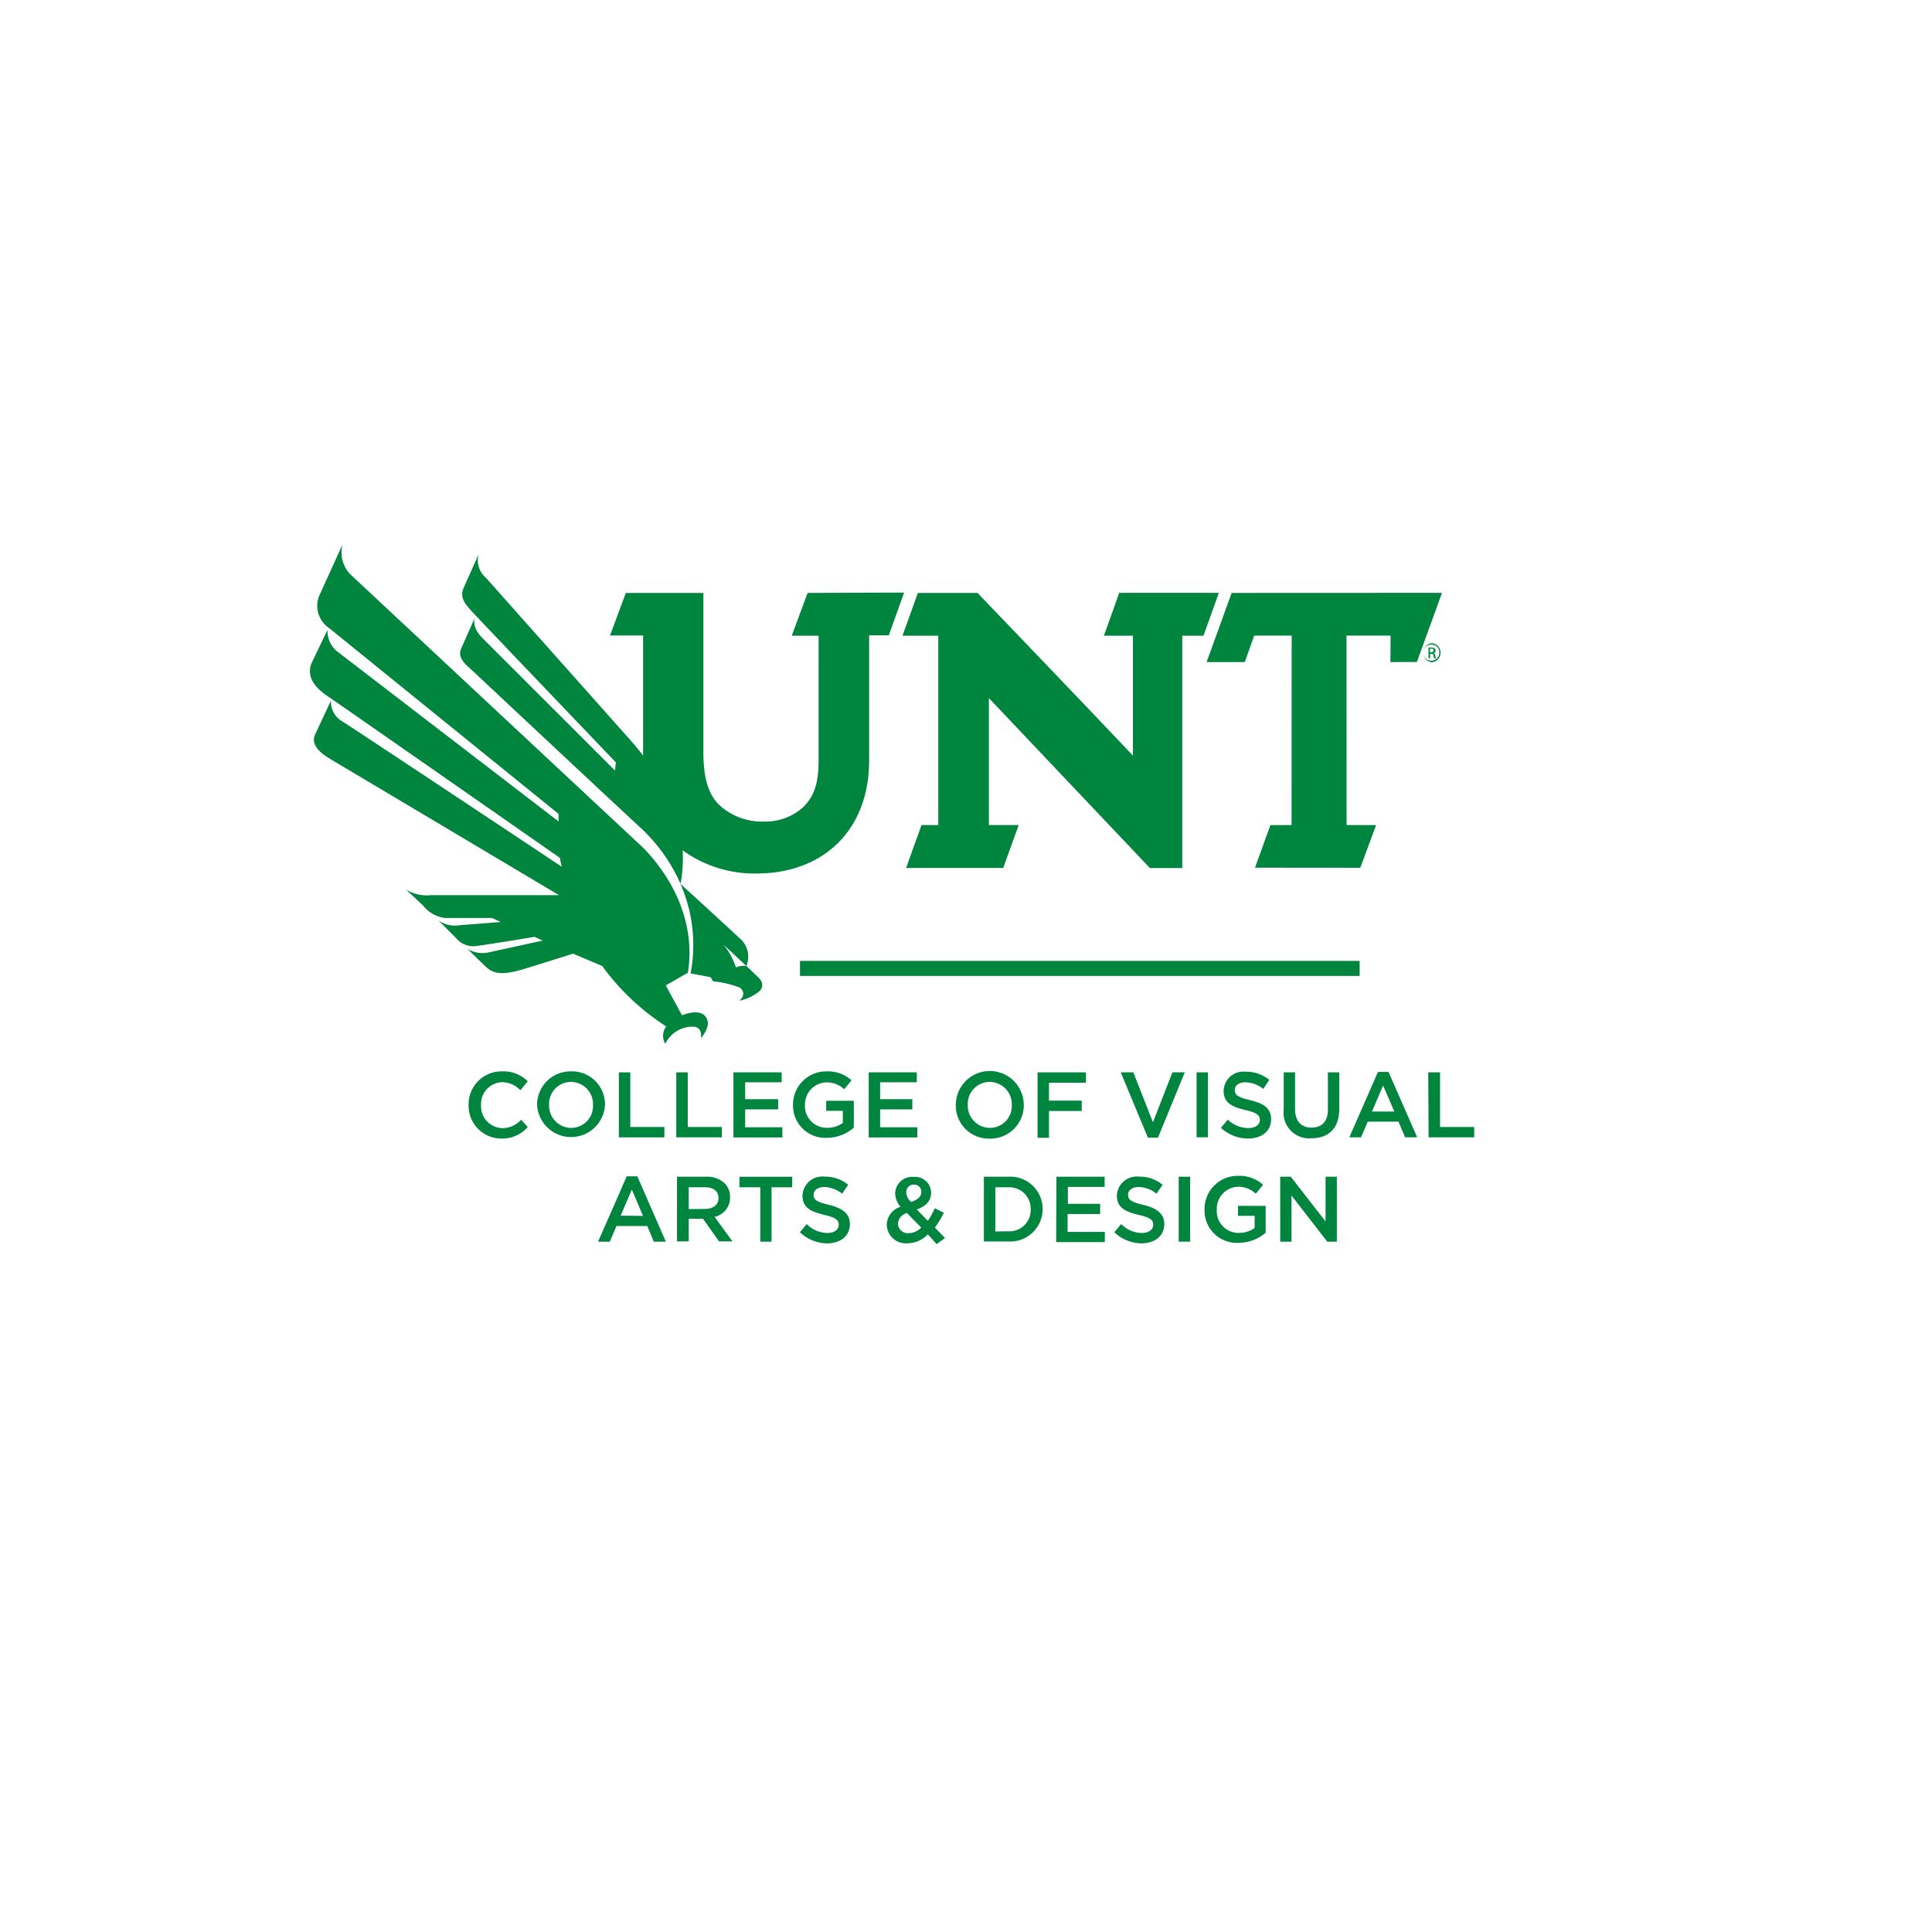 <svg id="Lockups" xmlns="http://www.w3.org/2000/svg" viewBox="0 0 216 216"><defs><style>.cls-1{fill:#00853e;}</style></defs><path class="cls-1" d="M52.39,123.54v0a3.68,3.68,0,0,1,3.75-3.76A3.8,3.8,0,0,1,59,120.89l-.82,1a2.87,2.87,0,0,0-2-.9,2.44,2.44,0,0,0-2.4,2.56v0a2.46,2.46,0,0,0,2.4,2.58,2.83,2.83,0,0,0,2.08-.94L59,126a3.75,3.75,0,0,1-2.94,1.29A3.66,3.66,0,0,1,52.39,123.54Z"/><path class="cls-1" d="M60.05,123.54v0a3.73,3.73,0,0,1,3.81-3.76,3.69,3.69,0,0,1,3.78,3.74v0a3.8,3.8,0,0,1-7.59,0Zm6.25,0v0a2.48,2.48,0,0,0-2.46-2.58,2.45,2.45,0,0,0-2.45,2.56v0a2.48,2.48,0,0,0,2.47,2.58A2.45,2.45,0,0,0,66.3,123.54Z"/><path class="cls-1" d="M69.19,119.89h1.28V126h3.81v1.16H69.19Z"/><path class="cls-1" d="M75.61,119.89h1.28V126h3.82v1.16h-5.1Z"/><path class="cls-1" d="M82,119.89h5.39V121H83.31v1.89H87v1.14H83.31v2h4.16v1.14H82Z"/><path class="cls-1" d="M88.66,123.54v0a3.71,3.71,0,0,1,3.75-3.76,3.93,3.93,0,0,1,2.79,1l-.81,1a2.87,2.87,0,0,0-2-.77A2.46,2.46,0,0,0,90,123.5v0a2.43,2.43,0,0,0,2.47,2.59,2.93,2.93,0,0,0,1.76-.55v-1.35H92.37v-1.12h3.09v3a4.6,4.6,0,0,1-3,1.14A3.61,3.61,0,0,1,88.66,123.54Z"/><path class="cls-1" d="M97.12,119.89h5.38V121H98.4v1.89H102v1.14H98.4v2h4.16v1.14H97.12Z"/><path class="cls-1" d="M106.86,123.54v0a3.8,3.8,0,0,1,7.6,0v0a3.73,3.73,0,0,1-3.81,3.76A3.69,3.69,0,0,1,106.86,123.54Zm6.26,0v0a2.49,2.49,0,0,0-2.47-2.58,2.45,2.45,0,0,0-2.45,2.56v0a2.49,2.49,0,0,0,2.47,2.58A2.45,2.45,0,0,0,113.12,123.54Z"/><path class="cls-1" d="M116,119.89h5.41v1.16h-4.13v2h3.66v1.16h-3.66v3H116Z"/><path class="cls-1" d="M125.3,119.89h1.41l2.19,5.58,2.18-5.58h1.38l-3,7.31h-1.12Z"/><path class="cls-1" d="M133.78,119.89h1.27v7.26h-1.27Z"/><path class="cls-1" d="M136.5,126.09l.77-.91a3.36,3.36,0,0,0,2.3.94c.78,0,1.28-.36,1.28-.91v0c0-.52-.29-.8-1.64-1.11-1.54-.37-2.41-.83-2.41-2.17v0a2.22,2.22,0,0,1,2.48-2.11,4,4,0,0,1,2.63.92l-.68,1a3.3,3.3,0,0,0-2-.74c-.74,0-1.18.38-1.18.86v0c0,.56.33.81,1.72,1.14,1.54.37,2.34.92,2.34,2.13v0c0,1.36-1.07,2.16-2.6,2.16A4.48,4.48,0,0,1,136.5,126.09Z"/><path class="cls-1" d="M143.52,124.07v-4.18h1.27V124c0,1.35.7,2.07,1.84,2.07s1.83-.68,1.83-2v-4.18h1.27V124c0,2.17-1.22,3.26-3.12,3.26A2.86,2.86,0,0,1,143.52,124.07Z"/><path class="cls-1" d="M154.06,119.84h1.18l3.2,7.31h-1.35l-.74-1.75h-3.43l-.75,1.75h-1.31Zm1.83,4.43-1.26-2.91-1.24,2.91Z"/><path class="cls-1" d="M159.68,119.89H161V126h3.82v1.16h-5.1Z"/><path class="cls-1" d="M70.07,131.51h1.18l3.19,7.31H73.1l-.74-1.75H68.92l-.74,1.75H66.87Zm1.82,4.43L70.64,133l-1.25,2.91Z"/><path class="cls-1" d="M75.69,131.56h3.24a2.89,2.89,0,0,1,2.09.73,2.15,2.15,0,0,1,.6,1.56v0a2.17,2.17,0,0,1-1.73,2.19l2,2.75h-1.5l-1.79-2.53H77v2.53H75.69Zm3.14,3.6c.92,0,1.5-.48,1.5-1.21v0c0-.78-.56-1.21-1.51-1.21H77v2.44Z"/><path class="cls-1" d="M85,132.74H82.67v-1.18h5.9v1.18H86.26v6.08H85Z"/><path class="cls-1" d="M89.43,137.77l.76-.92a3.33,3.33,0,0,0,2.3,1c.79,0,1.28-.37,1.28-.92v0c0-.52-.29-.8-1.64-1.11-1.54-.37-2.41-.83-2.41-2.17v0a2.22,2.22,0,0,1,2.48-2.1,4,4,0,0,1,2.63.91l-.68,1a3.31,3.31,0,0,0-2-.75c-.75,0-1.19.38-1.19.86v0c0,.56.34.81,1.73,1.14s2.33.93,2.33,2.13v0c0,1.36-1.07,2.17-2.59,2.17A4.51,4.51,0,0,1,89.43,137.77Z"/><path class="cls-1" d="M103.73,138a3.18,3.18,0,0,1-2.23,1,2.14,2.14,0,0,1-2.36-2.08v0a2.17,2.17,0,0,1,1.54-2,2.4,2.4,0,0,1-.6-1.52v0a1.9,1.9,0,0,1,2.09-1.82,1.79,1.79,0,0,1,1.93,1.75v0c0,1-.64,1.53-1.6,1.89l1.24,1.27a11,11,0,0,0,.78-1.41l1,.51a10.55,10.55,0,0,1-1,1.66l1.14,1.16-.94.68Zm-.72-.74-1.62-1.65a1.35,1.35,0,0,0-1,1.2v0a1.11,1.11,0,0,0,1.22,1.06A2,2,0,0,0,103,137.24Zm0-4v0a.8.8,0,0,0-.83-.82.83.83,0,0,0-.86.87v0a1.5,1.5,0,0,0,.55,1.07C102.57,134.14,103,133.8,103,133.28Z"/><path class="cls-1" d="M110,131.56h2.71a3.62,3.62,0,0,1,3.86,3.61v0a3.63,3.63,0,0,1-3.86,3.63H110Zm2.71,6.1a2.37,2.37,0,0,0,2.52-2.45v0a2.39,2.39,0,0,0-2.52-2.47h-1.43v4.94Z"/><path class="cls-1" d="M118.11,131.56h5.39v1.14h-4.11v1.89H123v1.14h-3.64v2h4.16v1.14h-5.44Z"/><path class="cls-1" d="M124.58,137.77l.77-.92a3.3,3.3,0,0,0,2.29,1c.79,0,1.29-.37,1.29-.92v0c0-.52-.29-.8-1.64-1.11-1.55-.37-2.42-.83-2.42-2.17v0a2.22,2.22,0,0,1,2.48-2.1,4,4,0,0,1,2.63.91l-.68,1a3.29,3.29,0,0,0-2-.75c-.75,0-1.18.38-1.18.86v0c0,.56.33.81,1.72,1.14s2.33.93,2.33,2.13v0c0,1.36-1.07,2.17-2.59,2.17A4.51,4.51,0,0,1,124.58,137.77Z"/><path class="cls-1" d="M131.78,131.56h1.28v7.26h-1.28Z"/><path class="cls-1" d="M134.67,135.21v0a3.7,3.7,0,0,1,3.75-3.75,3.93,3.93,0,0,1,2.79,1l-.81,1a2.83,2.83,0,0,0-2-.78,2.46,2.46,0,0,0-2.36,2.56v0a2.43,2.43,0,0,0,2.47,2.6,3,3,0,0,0,1.76-.55v-1.36h-1.86v-1.11h3.09v3a4.64,4.64,0,0,1-3,1.13A3.61,3.61,0,0,1,134.67,135.21Z"/><path class="cls-1" d="M143.13,131.56h1.18l3.89,5v-5h1.26v7.26h-1.07l-4-5.16v5.16h-1.26Z"/><rect class="cls-1" x="89.44" y="107.43" width="62.57" height="1.68"/><path class="cls-1" d="M83.45,108a2.18,2.18,0,0,0-1.18.16,7.54,7.54,0,0,0-1.39-2.56L83.44,108a2.69,2.69,0,0,0-.74-3.1c-2.27-2.11-6.63-6.09-6.62-6.07a17,17,0,0,1,1.13,10l2.24.42.27.46a11.48,11.48,0,0,1,3,.71s.89.62-.06,1.46a5.17,5.17,0,0,0,2.26-1.07s.75-.65-.13-1.53L83.45,108"/><path class="cls-1" d="M71.36,94.27l-32.13-30a3.5,3.5,0,0,1-.93-3.41l-2.63,5.79a3,3,0,0,0,1.14,3.58L62.45,91l0,.84-24.74-19a2.91,2.91,0,0,1-1.09-2.43L34.85,74.1c-.86,2.07,1.28,3.4,2.17,4S62.58,95.9,62.58,95.9l.22,1S38.89,81,38,80.48a2.56,2.56,0,0,1-1-2.15l-1.75,3.74c-.73,1.53,1.35,2.59,2.28,3.15L62.5,100.08H48.2a4.42,4.42,0,0,1-2.81-.63l1.91,1.79a3.7,3.7,0,0,0,2.45,1.39H55l1,.45-4.6.36a3.21,3.21,0,0,1-2.39-.54l2,2a2.49,2.49,0,0,0,2,.89c1-.09,6.76-1.05,6.76-1.05l.91.42-6.06,1.32a3.17,3.17,0,0,1-2.37-.41s1.14,1.13,1.9,1.86,1.49,1.23,4,.53c1-.28,5.92-1.84,5.92-1.84L67.33,108a26.58,26.58,0,0,0,7.16,6.76,1.72,1.72,0,0,0-.11,1.94,3.38,3.38,0,0,1,3.25-1.91c1,.15.71,1.33.74,1.28.6-.75,1.09-1.67.49-2.44-.73-.93-2.61-.12-2.61-.12l-1.82-3.34,2.48-1.42c1.35-8.62-5.55-14.48-5.55-14.48"/><polyline class="cls-1" points="137.7 66.29 134.9 74.02 139.17 74.02 140.22 71.06 144.41 71.06 144.4 92.24 142.03 92.25 140.31 97.01 152.08 97.02 153.85 92.25 150.55 92.24 150.54 71.06 155.47 71.06 155.45 74.02 158.41 74.01 161.22 66.28 137.7 66.29"/><path class="cls-1" d="M132.18,71.05l0,26h-3.62l-18-19c0,2.52,0,14.19,0,14.19h3.33l-1.73,4.8H101.3l1.73-4.8h1.87V71.07h-4l1.72-4.78h6.67s12.9,13.45,17.37,18.18c0-1.46,0-13.4,0-13.4h-3.24l1.71-4.79h11.14l-1.72,4.79-2.39,0"/><path class="cls-1" d="M90.29,66.29l-1.77,4.78h3V85c0,2.55-.47,4-1.72,5.24a6.29,6.29,0,0,1-4.35,1.61,7,7,0,0,1-5.08-1.9c-1.17-1.15-1.73-3-1.73-5.82V66.29l-8.67,0-1.77,4.76,3.7,0V84.47c-.94-1.22-1.78-2.12-2.24-2.64S54.32,64.59,54.32,64.59a2.55,2.55,0,0,1-.8-2.64l-1.74,3.9c-.38,1.08.34,1.77.87,2.39s16.21,17,16.21,17l-.11.9L53.91,71.31c-1.19-1.22-.86-2.15-.81-2.28l-1.59,3.59c-.36,1.11.78,1.84,1.57,2.6S70.43,91.47,71.78,92.7a18.9,18.9,0,0,1,4.3,6.11,15,15,0,0,0,.24-3.74,13.74,13.74,0,0,0,8.22,2.59c7.67,0,12.63-5,12.63-12.63l0-14h2.2l1.71-4.78Z"/><path class="cls-1" d="M160.09,71.91a1.07,1.07,0,0,1,0,2.13,1.07,1.07,0,0,1,0-2.13Zm0,.16a.9.9,0,1,0,.83.9.86.86,0,0,0-.83-.9Zm-.2,1.52h-.18V72.4a2.68,2.68,0,0,1,.33,0,.59.59,0,0,1,.35.09.3.3,0,0,1,.11.25.29.29,0,0,1-.22.29h0c.09,0,.16.11.19.29a1.13,1.13,0,0,0,.07.29h-.19a1.07,1.07,0,0,1-.08-.3.22.22,0,0,0-.25-.21h-.13Zm0-.66H160c.15,0,.28-.06.28-.2s-.08-.21-.28-.21h-.14Z"/></svg>